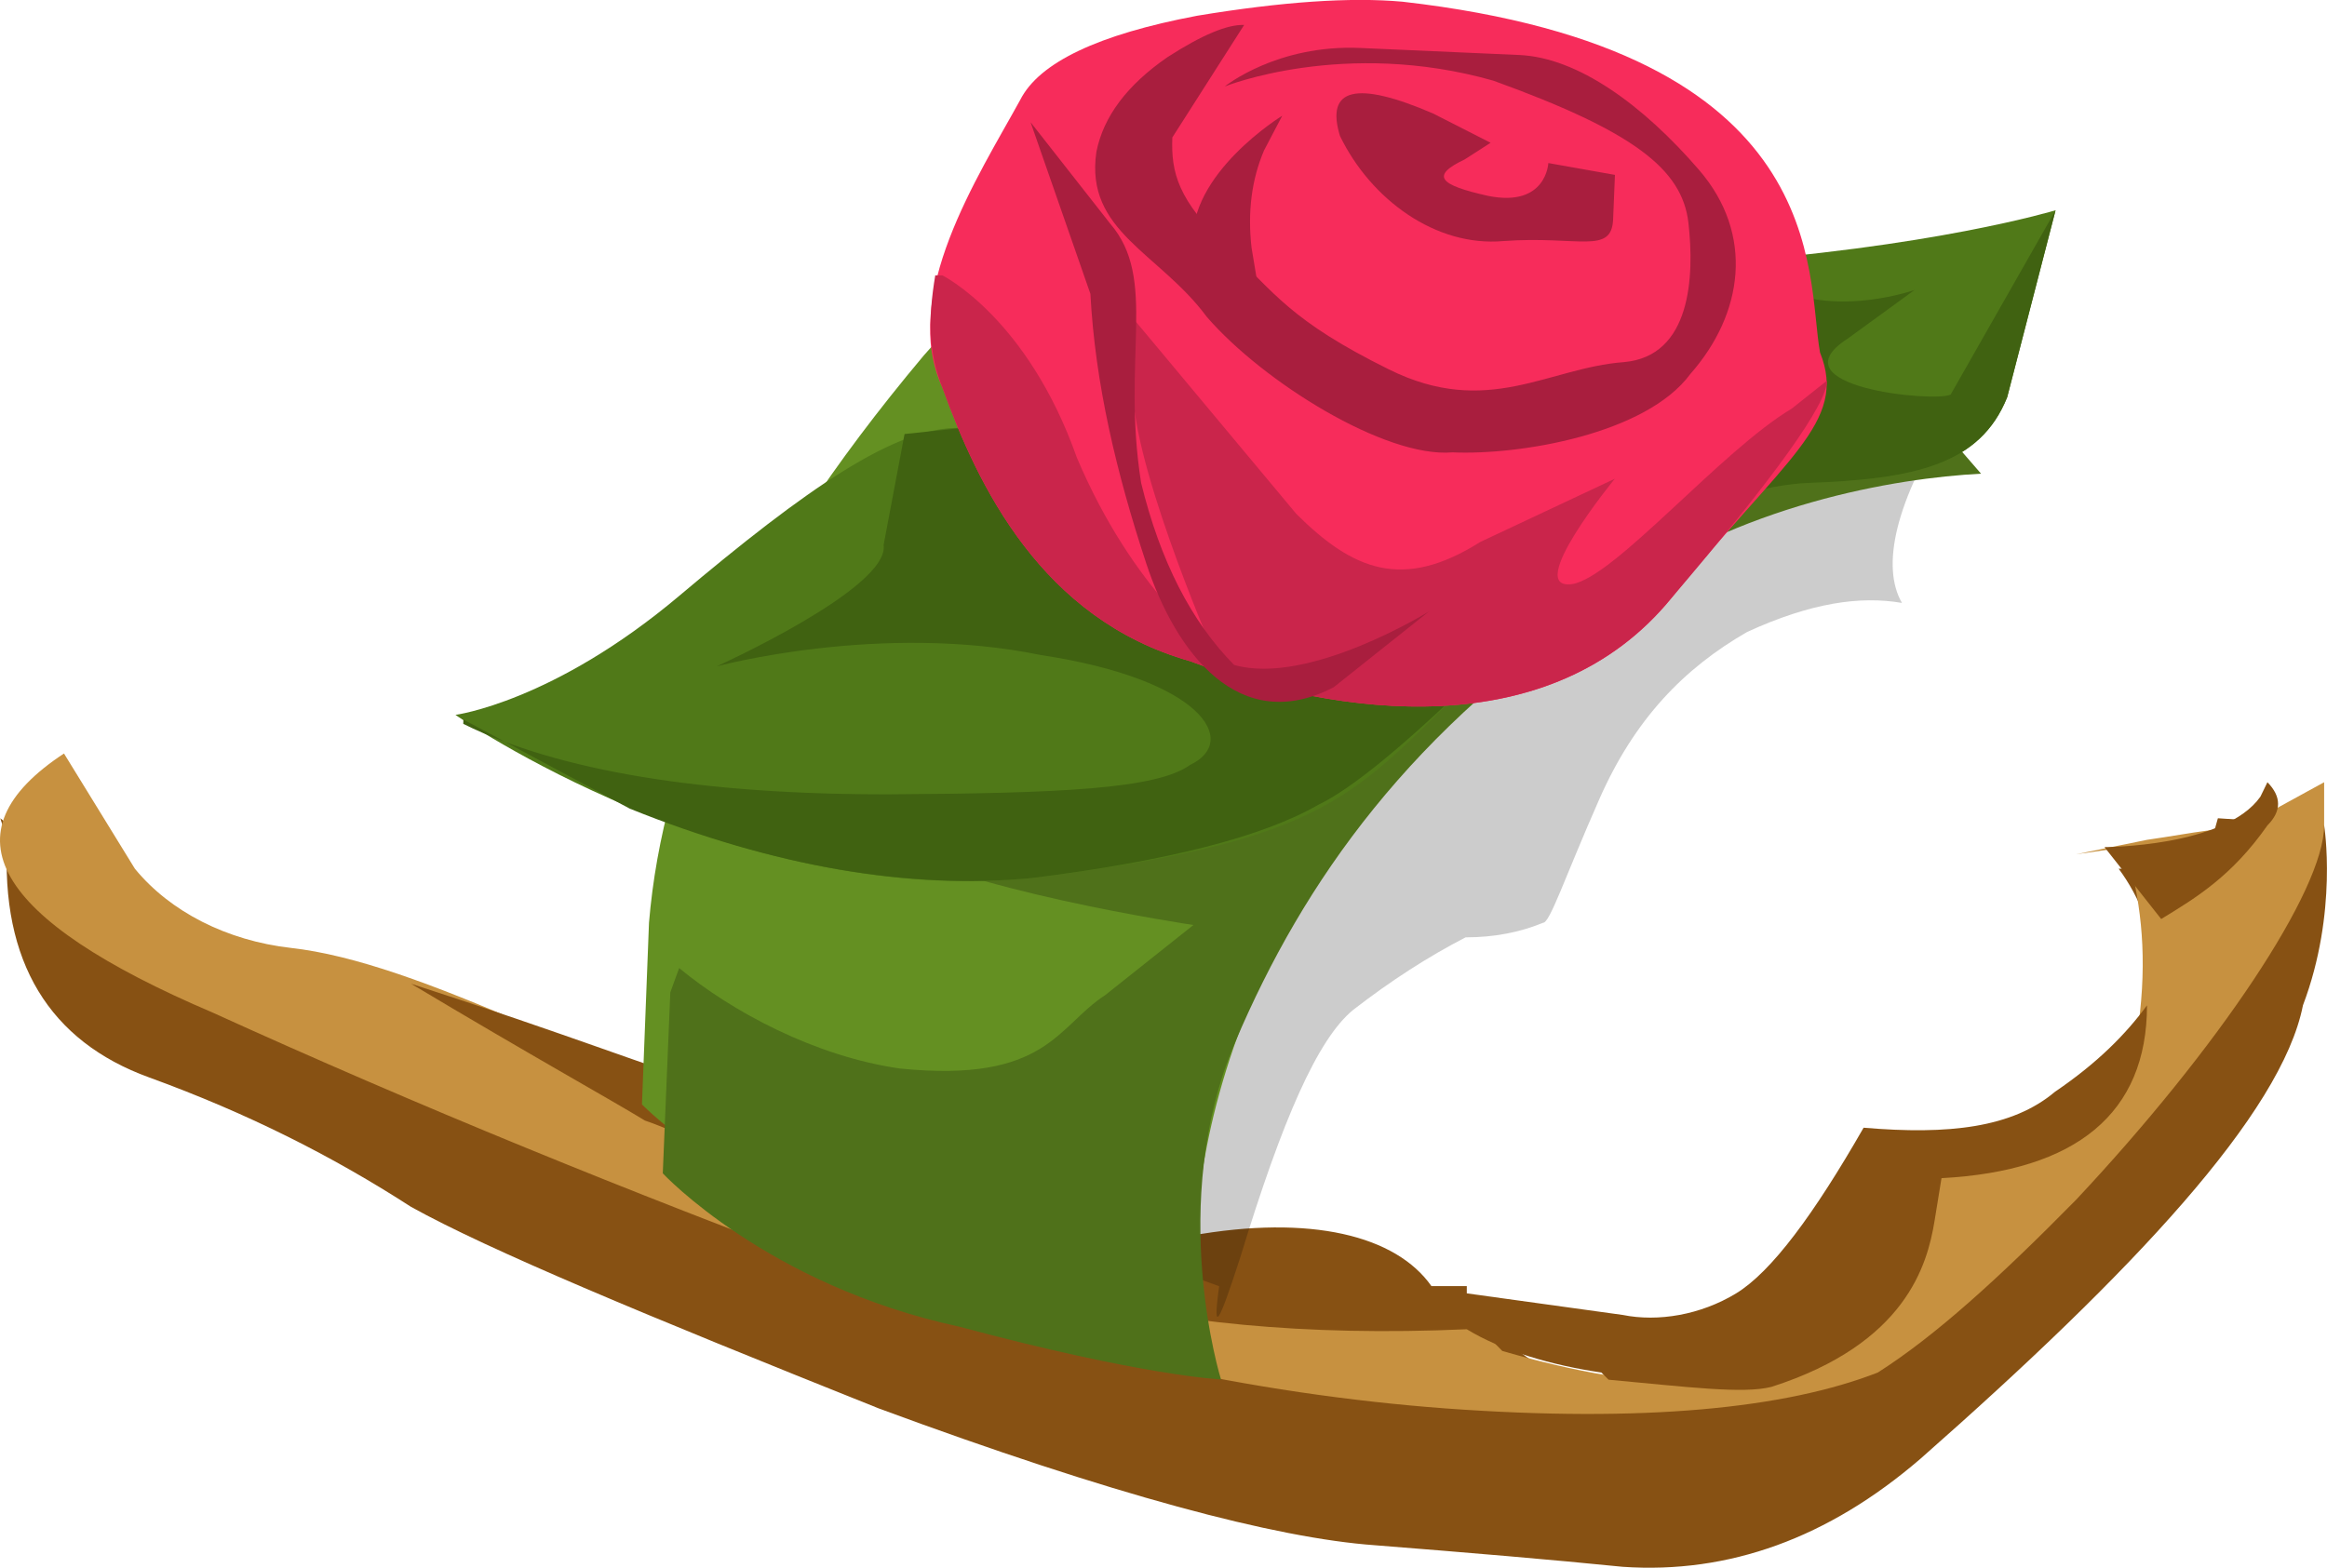 <?xml version="1.0" encoding="UTF-8" standalone="no"?>
<!-- Generator: flash2svg, http://dissentgraphics.com/tools/flash2svg -->

<svg
   xmlns:dc="http://purl.org/dc/elements/1.1/"
   xmlns:cc="http://creativecommons.org/ns#"
   xmlns:rdf="http://www.w3.org/1999/02/22-rdf-syntax-ns#"
   xmlns:svg="http://www.w3.org/2000/svg"
   xmlns="http://www.w3.org/2000/svg"
   xmlns:sodipodi="http://sodipodi.sourceforge.net/DTD/sodipodi-0.dtd"
   xmlns:inkscape="http://www.inkscape.org/namespaces/inkscape"
   id="AvatarAssets"
   image-rendering="auto"
   version="1.1"
   x="0px"
   y="0px"
   width="17.892"
   height="12.058"
   viewBox="0 0 17.892 12.058"
   inkscape:version="0.48.4 r9939"
   sodipodi:docname="AvatarAssets_shoeCloseD009.svg">
  <sodipodi:namedview
     pagecolor="#ffffff"
     bordercolor="#666666"
     borderopacity="1"
     objecttolerance="10"
     gridtolerance="10"
     guidetolerance="10"
     inkscape:pageopacity="0"
     inkscape:pageshadow="2"
     inkscape:window-width="640"
     inkscape:window-height="480"
     id="namedview3298"
     showgrid="false"
     fit-margin-top="0"
     fit-margin-left="0"
     fit-margin-right="0"
     fit-margin-bottom="0"
     inkscape:zoom="1.9032258"
     inkscape:cx="36.678004"
     inkscape:cy="-47.855936"
     inkscape:window-x="0"
     inkscape:window-y="0"
     inkscape:window-maximized="0"
     inkscape:current-layer="AvatarAssets" />
  <defs
     id="defs3260" />
  <g
     id="shoeCloseD10"
     overflow="visible"
     style="overflow:visible"
     transform="translate(4.678,-2.087)">
    <g
       id="shoeCloseD009_0">
      <g
         id="element">
        <g
           id="group1">
          <g
             id="drawingObject">
            <path
               id="path"
               d="m 12.266,8.768 -0.654,0 c 0.164,0.221 0.273,0.498 0.273,0.775 -0.055,0.609 -0.273,1.051 -0.763,1.328 l -1.09,0.222 c 0,0 0.218,0.941 -0.817,1.384 -0.98,0.442 -1.525,0.442 -1.906,0.221 L 6.6,12.2 l 0,-0.056 -0.272,0 C 5.511,12.2 4.748,12.255 4.04,12.2 3.332,12.034 2.678,11.812 1.97,11.535 1.371,11.259 0.662,11.037 -0.046,10.871 -0.863,10.705 -1.408,10.428 -1.735,10.152 -2.061,9.875 -2.606,9.653 -3.369,9.432 L -4.676,8.38 -4.622,8.546 c -0.054,0.941 0.327,1.55 1.09,1.827 0.762,0.277 1.416,0.609 2.015,0.996 0.6,0.333 1.798,0.831 3.596,1.55 1.798,0.665 3.051,0.997 3.813,1.052 0.708,0.056 1.362,0.111 1.907,0.166 0.817,0.056 1.58,-0.221 2.288,-0.83 1.634,-1.439 2.778,-2.657 2.942,-3.488 C 13.301,9.1 13.192,8.435 13.192,8.435 L 12.375,8.38 12.266,8.768 z"
               inkscape:connector-curvature="0"
               style="fill:#875113" />
          </g>
          <g
             id="drawingObject1">
            <path
               id="path1"
               d="m 13.192,8.103 -0.708,0.388 c -0.055,-0.056 -0.272,0 -0.654,0.055 l -0.545,0.111 0.382,-0.055 c 0.109,0.387 0.163,0.775 0.109,1.273 -0.055,0.498 -0.273,0.83 -0.654,0.996 l -1.09,0.222 C 10.196,11.702 9.978,12.2 9.433,12.532 8.888,12.809 8.017,12.809 6.873,12.477 L 6.6,12.2 l 0,-0.056 -0.272,0 c 0,0 -1.253,0.111 -2.669,-0.11 C 3.168,11.978 2.569,11.702 1.752,11.203 0.935,10.705 0.118,10.318 -0.591,9.985 -1.353,9.653 -1.952,9.432 -2.443,9.377 -2.933,9.321 -3.369,9.1 -3.641,8.768 L -4.186,7.882 c -0.926,0.609 -0.545,1.273 1.144,1.993 1.58,0.719 3.214,1.384 4.848,1.993 1.58,0.609 3.16,0.941 4.631,1.051 1.525,0.111 2.615,0 3.323,-0.276 0.436,-0.277 0.926,-0.72 1.525,-1.329 1.09,-1.162 1.907,-2.38 1.907,-2.879 0,-0.166 0,-0.276 0,-0.332 z"
               inkscape:connector-curvature="0"
               style="fill:#c79140" />
          </g>
          <g
             id="group2">
            <g
               id="drawingObject2">
              <path
                 id="path2"
                 d="m 11.83,9.819 c -0.163,0.222 -0.381,0.443 -0.708,0.665 C 10.795,10.76 10.305,10.816 9.651,10.76 9.27,11.425 8.943,11.868 8.671,12.034 8.398,12.2 8.071,12.255 7.799,12.2 L 6.6,12.034 l 0,-0.056 -0.272,0 C 6.056,11.591 5.402,11.425 4.476,11.591 3.495,11.757 2.678,11.591 1.97,11.148 1.262,10.65 0.771,10.428 0.608,10.373 0.39,10.318 -0.318,10.041 -1.517,9.653 c 0.926,0.554 1.526,0.886 1.798,1.052 0.327,0.111 0.708,0.332 1.199,0.609 0.49,0.277 1.144,0.498 2.015,0.72 0.817,0.221 1.852,0.332 3.105,0.276 0.273,0.167 0.654,0.277 1.035,0.333 l 0.055,0.055 c 0.599,0.055 1.035,0.111 1.253,0.055 1.035,-0.332 1.198,-0.941 1.253,-1.273 l 0.054,-0.332 c 1.035,-0.055 1.58,-0.498 1.58,-1.329 z"
                 inkscape:connector-curvature="0"
                 style="fill:#875113" />
            </g>
            <g
               id="drawingObject3">
              <path
                 id="path3"
                 d="m 12.756,8.435 c 0.109,-0.11 0.109,-0.221 0,-0.332 l -0.054,0.111 c -0.273,0.388 -1.199,0.388 -1.199,0.388 l 0.491,-0.111 -0.491,0.111 0.436,0.553 c 0.273,-0.166 0.545,-0.332 0.817,-0.72 z"
                 inkscape:connector-curvature="0"
                 style="fill:#875113" />
            </g>
          </g>
        </g>
        <g
           id="group3">
          <g
             id="drawingObject4">
            <path
               id="path4"
               d="M 10.325,5.27 C 9.784,5.326 9.026,5.27 8.052,5.102 7.078,4.991 6.482,4.991 6.212,5.158 5.941,5.27 5.346,6.444 4.534,8.736 3.722,10.917 3.451,11.867 3.614,11.588 l 1.082,0.391 c -0.054,0.391 0,0.28 0.163,-0.224 0.324,-1.062 0.595,-1.677 0.866,-1.9 q 0.433,-0.336 0.866,-0.559 0.324,0 0.595,-0.112 C 7.24,9.184 7.348,8.848 7.619,8.233 7.89,7.618 8.269,7.227 8.756,6.947 9.243,6.724 9.622,6.668 9.946,6.724 9.784,6.444 9.892,5.941 10.325,5.27 z"
               inkscape:connector-curvature="0"
               style="fill:#000000;fill-opacity:0.2" />
          </g>
          <g
             id="drawingObject5">
            <path
               id="path5"
               d="m 6.482,7.451 c 2.274,-2.404 4.06,-2.069 4.06,-2.069 Q 10.109,4.655 9.026,3.928 C 7.944,3.146 6.428,2.587 6.428,2.587 L 7.294,2.978 6.428,2.587 c 0,0 -2.598,0.615 -4.005,2.236 C 1.016,6.5 0.42,7.898 0.312,9.184 l -0.054,1.397 0.595,0.448 -0.595,-0.448 c 0,0 0.812,0.839 2.327,1.174 1.353,0.392 1.949,0.392 1.949,0.392 0,0 -0.379,-2.181 1.948,-4.696 z"
               inkscape:connector-curvature="0"
               style="fill:#649022" />
          </g>
          <g
             id="drawingObject6">
            <path
               id="path6"
               d="M 10.554,5.73 10.269,5.401 9.562,5.179 C 8.733,5.015 6.564,5.489 5.467,6.011 4.43,6.535 1.151,7.847 1.151,7.847 L 2.019,8.52 c 0.64,0.409 2.479,0.681 2.479,0.681 L 3.819,9.741 C 3.451,9.978 3.372,10.418 2.243,10.305 1.59,10.212 0.948,9.867 0.544,9.532 L 0.476,9.719 0.418,11.111 0.995,11.58 0.418,11.111 c 0,0 0.8,0.86 2.279,1.179 1.417,0.38 2.013,0.406 2.013,0.406 0,0 -0.421,-1.349 0.109,-2.594 C 5.348,8.858 6.173,7.691 7.708,6.681 8.693,5.964 9.896,5.764 10.554,5.73 z"
               inkscape:connector-curvature="0"
               style="fill:#4f711a" />
          </g>
          <g
             id="drawingObject7">
            <path
               id="path7"
               d="m 10.755,5.142 0.372,-1.438 c 0,0 -0.946,0.289 -2.695,0.409 C 6.746,4.236 4.721,6.526 4.721,6.526 Q 3.274,5.404 2.714,5.379 C 2.217,5.357 1.512,5.854 0.544,6.67 c -0.968,0.816 -1.72,0.915 -1.72,0.915 l 1.34,0.721 -1.34,-0.721 c 0,0 2.117,1.482 4.43,1.255 C 5.57,8.546 5.708,8.222 6.682,7.274 7.655,6.326 8.485,5.834 9.233,5.801 c 0.811,-0.03 1.314,-0.14 1.522,-0.659 z"
               inkscape:connector-curvature="0"
               style="fill:#507918" />
          </g>
          <g
             id="drawingObject8">
            <path
               id="path8"
               d="M 10.755,5.142 11.127,3.704 10.32,5.122 C 10.193,5.183 8.953,5.062 9.529,4.691 l 0.514,-0.374 c 0,0 -0.822,0.294 -1.3,-0.19 L 8.684,4.058 8.432,4.113 C 6.746,4.236 4.721,6.526 4.721,6.526 4.359,6.245 3.149,5.398 2.714,5.379 L 2.277,5.425 2.116,6.278 C 2.165,6.61 0.832,7.212 0.832,7.212 L 1.648,7.05 0.832,7.212 c 0,0 1.26,-0.341 2.494,-0.087 C 4.563,7.312 4.855,7.787 4.474,7.969 4.217,8.156 3.468,8.188 2.161,8.196 0.729,8.199 -0.384,8.017 -1.116,7.654 L -1.115,7.621 0.164,8.306 C 1.266,8.751 2.317,8.93 3.254,8.84 Q 4.819,8.645 5.457,8.277 5.838,8.096 6.682,7.274 c 0.973,-0.948 1.803,-1.44 2.551,-1.473 0.811,-0.03 1.314,-0.14 1.522,-0.659 z"
               inkscape:connector-curvature="0"
               style="fill:#406211" />
          </g>
          <g
             id="drawingObject9">
            <path
               id="path9"
               d="M 4.473,7.172 C 5.615,7.604 7.248,7.82 8.173,6.687 9.044,5.607 9.533,5.338 9.316,4.798 9.207,4.205 9.425,2.478 6.105,2.1 Q 5.506,2.046 4.527,2.208 3.384,2.424 3.166,2.856 C 2.84,3.449 2.241,4.366 2.568,5.068 2.84,5.823 3.33,6.849 4.473,7.172 z"
               inkscape:connector-curvature="0"
               style="fill:#f72c5b" />
          </g>
          <g
             id="drawingObject10">
            <path
               id="path10"
               d="m 3.983,4.474 0.054,0.54 c -0.054,0.54 0.599,2.05 0.599,2.05 0,0 -0.599,-0.431 -1.034,-1.457 C 3.221,4.528 2.568,4.205 2.568,4.205 l 0.381,0.269 -0.381,-0.269 -0.055,0 C 2.459,4.528 2.459,4.798 2.568,5.068 2.84,5.823 3.33,6.849 4.473,7.172 5.615,7.604 7.248,7.82 8.173,6.687 Q 9.37,5.284 9.37,5.014 L 9.098,5.23 C 8.554,5.554 7.738,6.525 7.411,6.579 7.03,6.633 7.738,5.769 7.738,5.769 L 7.411,6.201 7.738,5.769 6.704,6.255 C 6.105,6.633 5.724,6.471 5.289,6.039 L 3.983,4.474 z"
               inkscape:connector-curvature="0"
               style="fill:#ca254b" />
          </g>
          <g
             id="drawingObject11">
            <path
               id="path11"
               d="M 7.004,2.51 5.783,2.456 C 5.139,2.427 4.739,2.752 4.739,2.752 L 5.002,2.627 4.739,2.752 5.324,2.641 4.739,2.752 c 0,0 0.918,-0.37 2.064,-0.045 C 7.882,3.097 8.256,3.387 8.304,3.8 8.351,4.212 8.325,4.827 7.808,4.872 7.226,4.915 6.759,5.304 6.001,4.928 5.244,4.553 5.124,4.342 4.752,3.984 4.381,3.625 4.325,3.417 4.336,3.144 L 4.888,2.279 Q 4.695,2.271 4.298,2.527 3.833,2.848 3.752,3.255 C 3.662,3.867 4.235,4.029 4.601,4.524 5.031,5.022 5.973,5.611 6.49,5.566 7.005,5.589 7.978,5.427 8.319,4.963 8.725,4.502 8.815,3.891 8.385,3.393 7.955,2.895 7.455,2.53 7.004,2.51 z"
               inkscape:connector-curvature="0"
               style="fill:#a91e3e" />
          </g>
          <g
             id="drawingObject12">
            <path
               id="path12"
               d="M 7.739,3.432 7.227,3.341 c 0,0 -0.014,0.342 -0.461,0.253 C 6.383,3.509 6.321,3.438 6.584,3.313 L 6.783,3.185 6.341,2.96 Q 5.455,2.578 5.625,3.133 C 5.863,3.623 6.363,3.987 6.88,3.941 7.462,3.899 7.713,4.047 7.725,3.774 L 7.739,3.432 z"
               inkscape:connector-curvature="0"
               style="fill:#a91e3e" />
          </g>
          <g
             id="drawingObject13">
            <path
               id="path13"
               d="M 4.845,3.304 5.181,2.977 c 0,0 -0.728,0.446 -0.686,0.995 -0.026,0.615 0.553,0.64 0.553,0.64 L 4.945,3.992 Q 4.898,3.58 5.041,3.244 l 0.14,-0.267"
               inkscape:connector-curvature="0"
               style="fill:#a91e3e" />
          </g>
          <g
             id="drawingObject14">
            <path
               id="path14"
               d="m 6.31,6.789 c 0,0 -0.926,0.575 -1.499,0.412 Q 4.316,6.7 4.096,5.801 C 3.943,4.837 4.226,4.234 3.858,3.807 l -0.612,-0.78 0.46,1.32 c 0.036,0.686 0.2,1.378 0.429,2.072 0.229,0.694 0.717,1.331 1.442,0.953 L 6.31,6.789 z"
               inkscape:connector-curvature="0"
               style="fill:#a91e3e" />
          </g>
        </g>
      </g>
    </g>
  </g>
</svg>
